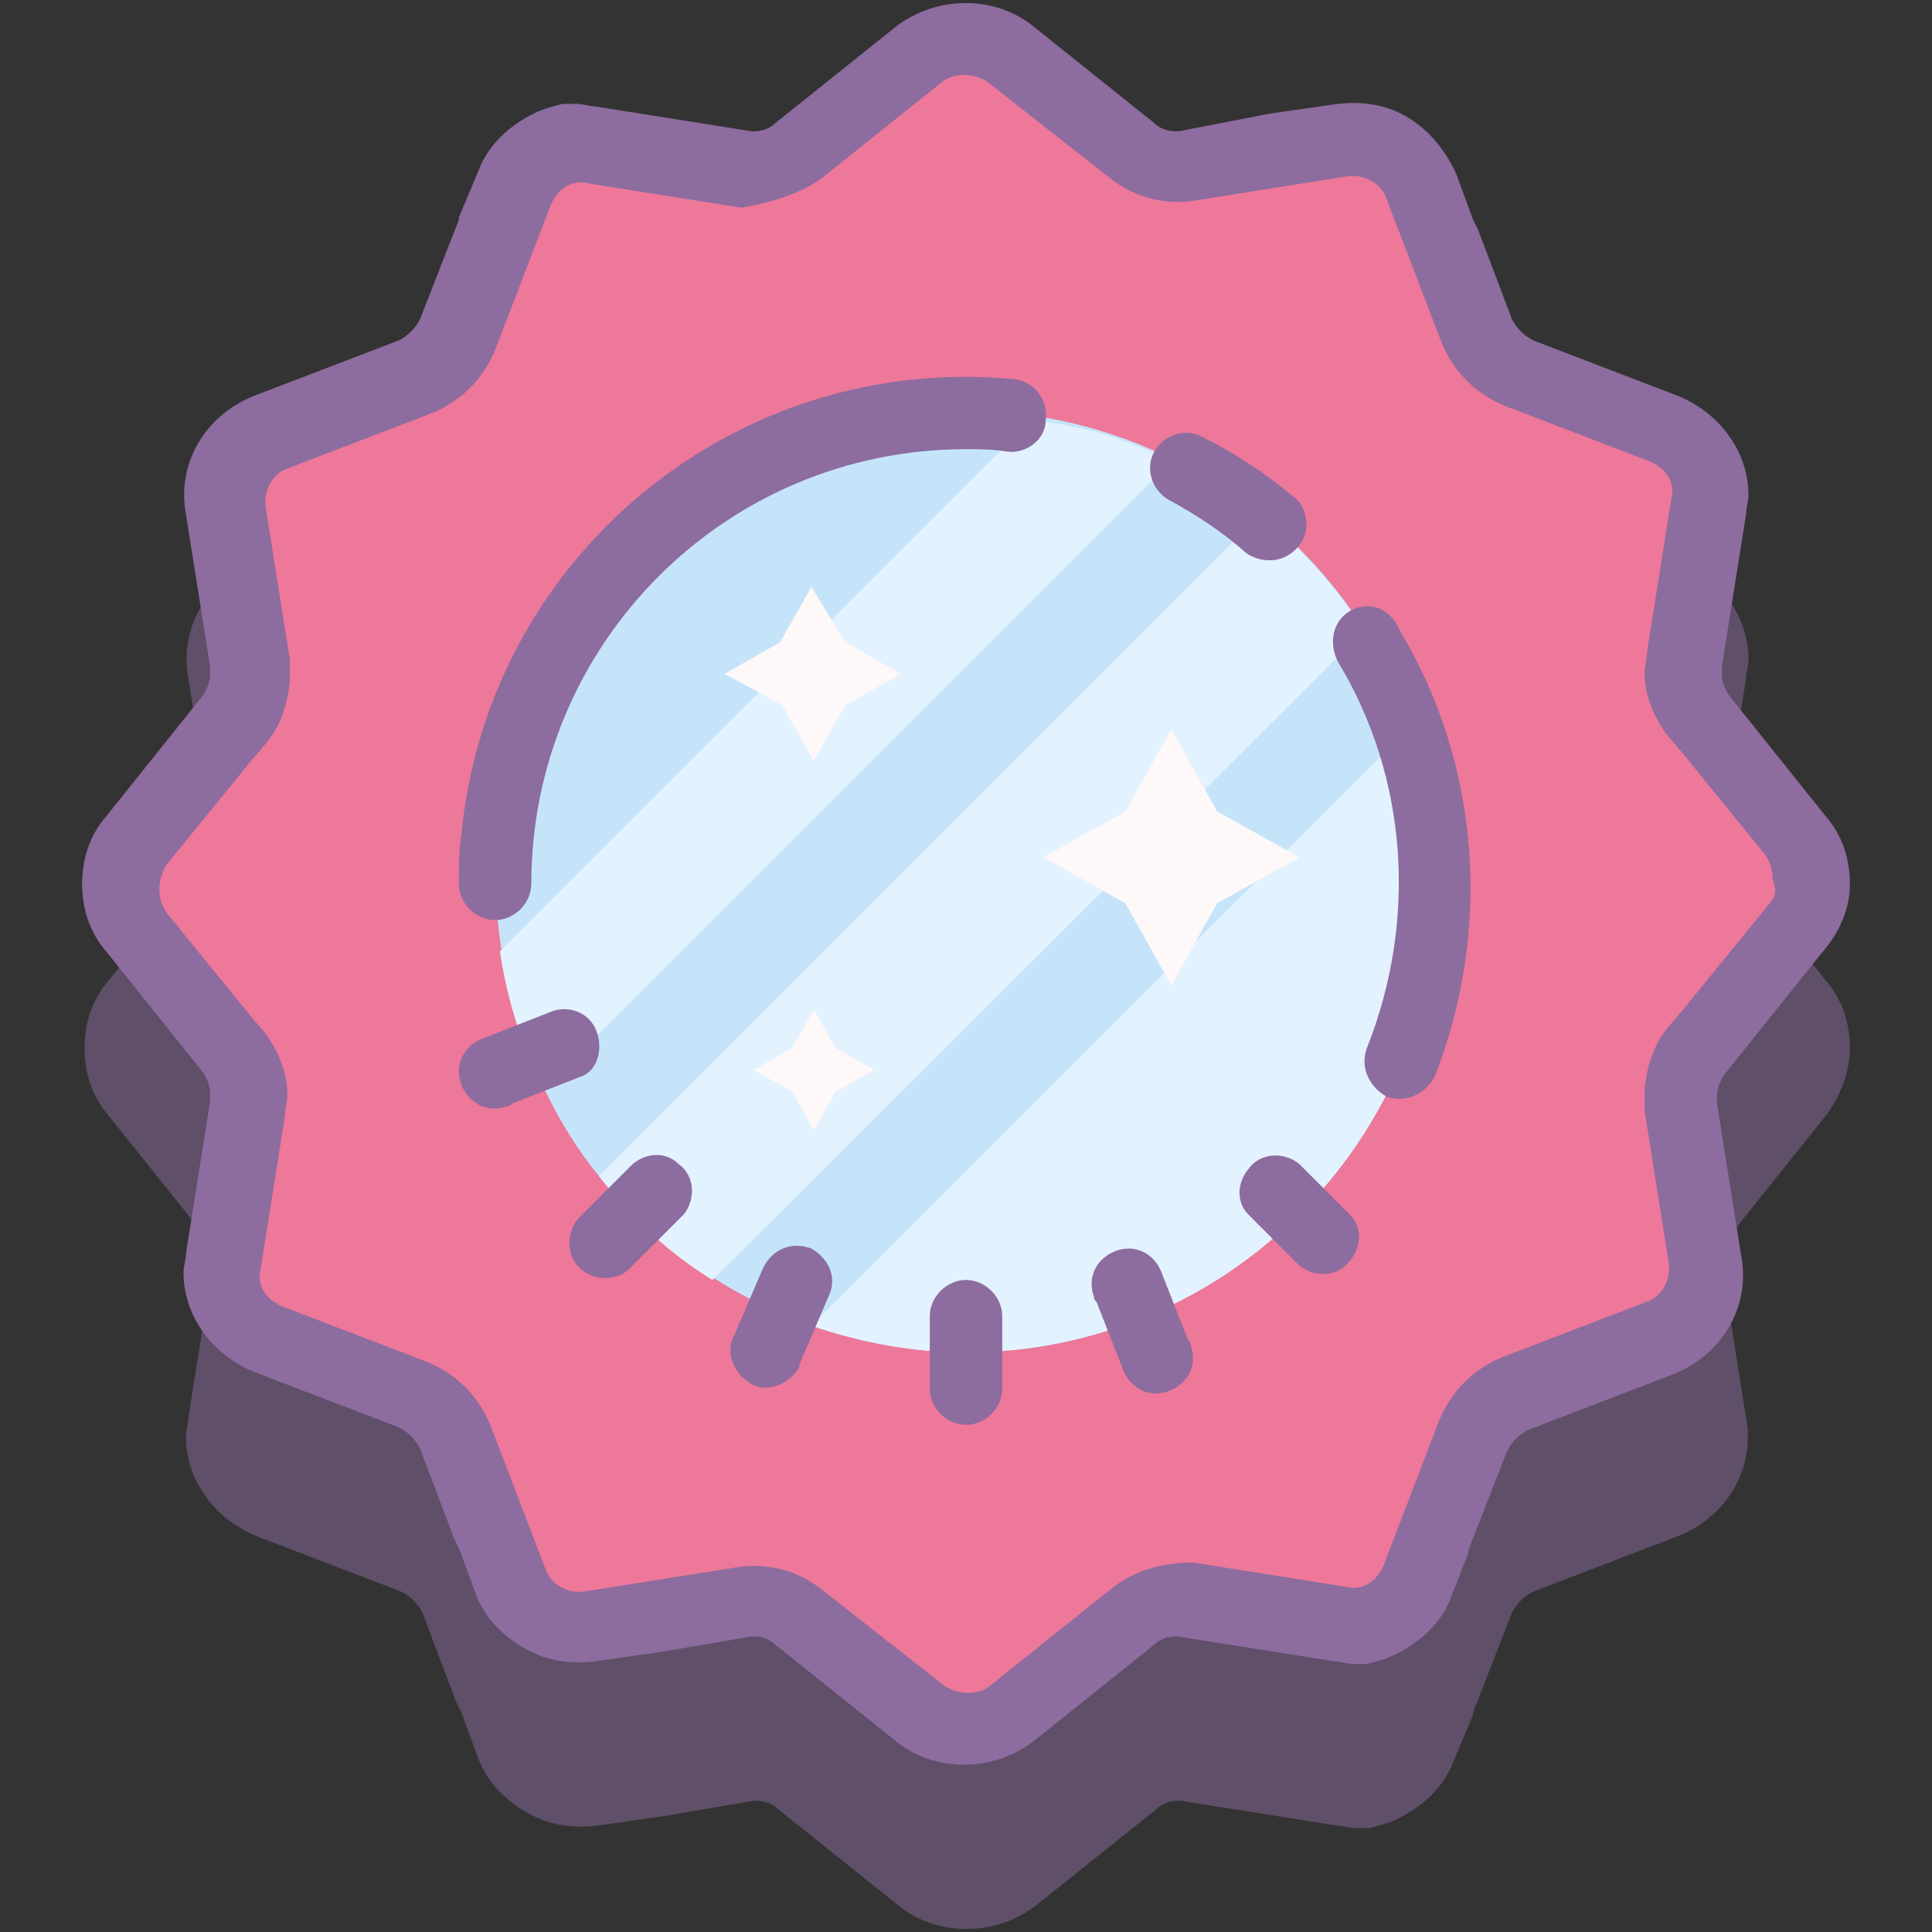 <?xml version="1.0" encoding="utf-8"?>
<!-- Generator: Adobe Illustrator 23.0.1, SVG Export Plug-In . SVG Version: 6.00 Build 0)  -->
<svg version="1.1" id="Camada_1" xmlns="http://www.w3.org/2000/svg" xmlns:xlink="http://www.w3.org/1999/xlink" x="0px" y="0px"
	 viewBox="0 0 80 80" style="enable-background:new 0 0 80 80;" xml:space="preserve">
<rect x="0" y="0" width="80" height="80" fill="#333333" stroke="none"/>
<style type="text/css">
	.st0{opacity:0.5;fill:#8D6C9F;}
	.st1{fill:#ED7899;}
	.st2{fill:#C5E4FA;}
	.st3{fill:#E3F2FF;}
	.st4{fill:#FFF8F8;}
	.st5{fill:#8D6C9F;}
</style>
<g>
	<path class="st0" d="M76.6,43.4c0-1-0.3-2-1-2.8l-4-5c-0.2-0.3-0.3-0.6-0.3-0.9c0-0.1,0-0.2,0-0.3l1-6.3c0-0.3,0.1-0.5,0.1-0.8
		c0-1.8-1.2-3.4-2.9-4.1l-6-2.3c-0.4-0.2-0.7-0.5-0.9-0.9l-1.4-3.7L61,15.9v0L60.2,14c-0.4-1.1-1.3-1.9-2.3-2.4v0
		c-0.8-0.4-1.7-0.5-2.6-0.4l-2.8,0.4L49,12.2c-0.4,0.1-0.9,0-1.2-0.3l-5-4c-1.6-1.3-4-1.3-5.7,0l-5,4c-0.3,0.3-0.8,0.4-1.2,0.3
		l-6.3-1c-0.2,0-0.5-0.1-0.7-0.1c-0.1,0-0.3,0-0.4,0c-0.1,0-0.1,0-0.2,0c-0.4,0.1-0.8,0.2-1.2,0.4v0c-1,0.5-1.9,1.3-2.3,2.4L19,15.9
		v0.1L17.5,20c-0.2,0.4-0.5,0.7-0.9,0.9l-6,2.3c-2,0.8-3.2,2.8-2.8,4.9l1,6.3c0,0.1,0,0.2,0,0.3c0,0.3-0.1,0.6-0.3,0.9l-4,5
		c-0.7,0.8-1,1.8-1,2.8c0,1,0.3,2,1,2.8l4,5c0.2,0.3,0.3,0.6,0.3,0.9c0,0.1,0,0.2,0,0.3l-1,6.3c0,0.3-0.1,0.5-0.1,0.8
		c0,1.8,1.2,3.4,2.9,4.1l6,2.3c0.4,0.2,0.7,0.5,0.9,0.9l1.4,3.7l0.2,0.4v0l0.7,1.9c0.4,1.1,1.3,1.9,2.3,2.4v0
		c0.8,0.4,1.7,0.5,2.6,0.4l2.8-0.4l3.5-0.6c0.4-0.1,0.9,0,1.2,0.3l5,4c1.6,1.3,4,1.3,5.7,0l5-4c0.3-0.3,0.8-0.4,1.2-0.3l6.3,1
		c0.2,0,0.5,0.1,0.7,0.1c0.1,0,0.3,0,0.4,0c0.1,0,0.1,0,0.2,0c0.4-0.1,0.8-0.2,1.2-0.4v0c1-0.5,1.9-1.3,2.3-2.4L61,71v-0.1l1.6-4.1
		c0.2-0.4,0.5-0.7,0.9-0.9l6-2.3c2-0.8,3.2-2.8,2.8-4.9l-1-6.3c0-0.1,0-0.2,0-0.3c0-0.3,0.1-0.6,0.3-0.9l4-5
		C76.2,45.4,76.6,44.4,76.6,43.4z"/>
	<path class="st1" d="M41.9,2.1l5,4c0.7,0.5,1.5,0.8,2.4,0.6l6.3-1c1.4-0.2,2.8,0.6,3.3,1.9l2.3,6c0.3,0.8,0.9,1.4,1.7,1.7l6,2.3
		c1.3,0.5,2.1,1.9,1.9,3.3l-1,6.3c-0.1,0.8,0.1,1.7,0.6,2.4l4.1,5c0.9,1.1,0.9,2.7,0,3.8l-4,5c-0.5,0.7-0.8,1.5-0.6,2.4l1,6.3
		c0.2,1.4-0.6,2.8-1.9,3.3l-6,2.3c-0.8,0.3-1.4,0.9-1.7,1.7l-2.3,6c-0.5,1.3-1.9,2.1-3.3,1.9l-6.3-1c-0.8-0.1-1.7,0.1-2.4,0.6
		l-5,4.1c-1.1,0.9-2.7,0.9-3.8,0l-5-4c-0.7-0.5-1.5-0.8-2.4-0.6l-6.3,1c-1.4,0.2-2.8-0.6-3.3-1.9l-2.3-6c-0.3-0.8-0.9-1.4-1.7-1.7
		l-6-2.3c-1.3-0.5-2.1-1.9-1.9-3.3l1-6.3c0.1-0.8-0.1-1.7-0.6-2.4l-4.1-5c-0.9-1.1-0.9-2.7,0-3.8l4-5c0.5-0.7,0.8-1.5,0.6-2.4
		l-1-6.3c-0.2-1.4,0.6-2.8,1.9-3.3l6-2.3c0.8-0.3,1.4-0.9,1.7-1.7l2.3-6c0.5-1.3,1.9-2.1,3.3-1.9l6.3,1c0.8,0.1,1.7-0.1,2.4-0.6
		l5-4.1C39.2,1.2,40.8,1.2,41.9,2.1z"/>
	<path class="st2" d="M59.5,36.6C59.5,47.3,50.7,56,40,56c-2.2,0-4.3-0.4-6.4-1.1c-3.4-1.2-6.5-3.4-8.8-6.2
		c-0.9-1.1-1.7-2.4-2.3-3.7c-1.3-2.7-1.9-5.6-2-8.5c0-10.7,8.7-19.5,19.5-19.5c2.9,0,5.9,0.7,8.5,2c1.3,0.6,2.5,1.4,3.7,2.3
		c2.9,2.3,5,5.3,6.2,8.8C59.1,32.2,59.5,34.4,59.5,36.6z"/>
	<path class="st3" d="M59.5,36.6C59.5,47.3,50.7,56,40,56c-2.2,0-4.3-0.4-6.4-1.1l24.8-24.8C59.1,32.2,59.5,34.4,59.5,36.6z
		 M56.5,26.1L29.5,53c-1.8-1.1-3.4-2.6-4.7-4.3l27.4-27.4C53.9,22.7,55.3,24.3,56.5,26.1z M48.5,19.1l-26,26
		c-0.9-1.8-1.5-3.7-1.8-5.7l22-22C44.8,17.6,46.7,18.2,48.5,19.1z"/>
	<path class="st4" d="M48.5,30.2l-1.9,3.4l-3.4,1.9l3.4,1.9l1.9,3.4l1.9-3.4l3.4-1.9l-3.4-1.9L48.5,30.2z M33.6,24.3l-1.3,2.3
		L30,27.9l2.4,1.3l1.3,2.3l1.3-2.3l2.3-1.3l-2.3-1.3L33.6,24.3z M33.7,41.8l-0.9,1.6l-1.6,0.9l1.6,0.9l0.9,1.6l0.9-1.6l1.6-0.9
		l-1.6-0.9L33.7,41.8z"/>
	<path class="st5" d="M76.6,36.6c0-1-0.3-2-1-2.8l-4-5c-0.2-0.3-0.3-0.6-0.3-0.9c0-0.1,0-0.2,0-0.3l1-6.3c0-0.3,0.1-0.5,0.1-0.8
		c0-1.8-1.2-3.4-2.9-4.1l-6-2.3c-0.4-0.2-0.7-0.5-0.9-0.9l-1.4-3.7L61,9.1v0l-0.7-1.9C59.8,6.1,59,5.2,58,4.7v0
		c-0.8-0.4-1.7-0.5-2.6-0.4l-2.8,0.4L49,5.4c-0.4,0.1-0.9,0-1.2-0.3l-5-4c-1.6-1.3-4-1.3-5.7,0l-5,4c-0.3,0.3-0.8,0.4-1.2,0.3
		l-6.3-1c-0.2,0-0.5-0.1-0.7-0.1c-0.1,0-0.3,0-0.4,0c-0.1,0-0.1,0-0.2,0c-0.4,0.1-0.8,0.2-1.2,0.4v0c-1,0.5-1.9,1.3-2.3,2.4L19,9
		v0.1l-1.6,4.1c-0.2,0.4-0.5,0.7-0.9,0.9l-6,2.3c-2,0.8-3.2,2.8-2.8,4.9l1,6.3c0,0.1,0,0.2,0,0.3c0,0.3-0.1,0.6-0.3,0.9l-4,5
		c-0.7,0.8-1,1.8-1,2.8c0,1,0.3,2,1,2.8l4,5c0.2,0.3,0.3,0.6,0.3,0.9c0,0.1,0,0.2,0,0.3l-1,6.3c0,0.3-0.1,0.5-0.1,0.8
		c0,1.8,1.2,3.4,2.9,4.1l6,2.3c0.4,0.2,0.7,0.5,0.9,0.9l1.4,3.7l0.2,0.4v0l0.7,1.9c0.4,1.1,1.3,1.9,2.3,2.4v0
		c0.8,0.4,1.7,0.5,2.6,0.4l2.8-0.4l3.5-0.6c0.4-0.1,0.9,0,1.2,0.3l5,4c1.6,1.3,4,1.3,5.7,0l5-4c0.3-0.3,0.8-0.4,1.2-0.3l6.3,1
		c0.2,0,0.5,0.1,0.7,0.1c0.1,0,0.3,0,0.4,0c0.1,0,0.1,0,0.2,0c0.4-0.1,0.8-0.2,1.2-0.4v0c1-0.5,1.9-1.3,2.3-2.4l0.7-1.8v-0.1
		l1.6-4.1c0.2-0.4,0.5-0.7,0.9-0.9l6-2.3c2-0.8,3.2-2.8,2.8-4.9l-1-6.3c0-0.1,0-0.2,0-0.3c0-0.3,0.1-0.6,0.3-0.9l4-5
		C76.2,38.6,76.6,37.6,76.6,36.6z M73.2,37.5l-3.5,4.3l-0.6,0.7c-0.6,0.7-0.9,1.6-1,2.6c0,0.3,0,0.6,0,0.9l1,6.3c0,0,0,0,0,0l0,0
		c0.1,0.7-0.3,1.4-0.9,1.6l-6,2.3c-1.2,0.5-2.1,1.4-2.6,2.6l-2.3,6c-0.3,0.7-0.9,1.1-1.6,0.9l-6.3-1C48.2,64.7,47,65,46,65.8l-5,4
		c-0.5,0.4-1.3,0.4-1.9,0l-5.1-4c-1-0.8-2.3-1.1-3.5-0.9l-6.3,1c-0.7,0.1-1.4-0.3-1.6-0.9l-2.3-6c-0.5-1.2-1.4-2.1-2.6-2.6l-6-2.3
		c-0.7-0.3-1.1-0.9-0.9-1.6l0,0c0,0,0,0,0,0l1-6.3c0-0.3,0.1-0.6,0.1-0.9c0-0.9-0.4-1.8-0.9-2.5l-0.6-0.7l-3.5-4.3
		c-0.2-0.3-0.3-0.6-0.3-1c0-0.3,0.1-0.7,0.3-1l3.5-4.3l0.6-0.7c0.6-0.7,0.9-1.6,1-2.6c0-0.3,0-0.6,0-0.9l-1-6.3c0,0,0,0,0,0l0,0
		c-0.1-0.7,0.3-1.4,0.9-1.6l6-2.3c1.2-0.5,2.1-1.4,2.6-2.6l2.3-6c0.3-0.7,0.9-1.1,1.6-0.9l6.3,1C31.8,8.4,33,8.1,34,7.4l5-4
		c0.5-0.4,1.3-0.4,1.9,0l5.1,4c1,0.8,2.3,1.1,3.5,0.9l6.3-1c0.7-0.1,1.4,0.3,1.6,0.9l2.3,6c0.5,1.2,1.4,2.1,2.6,2.6l6,2.3
		c0.7,0.3,1.1,0.9,0.9,1.6l0,0c0,0,0,0,0,0l-1,6.3c0,0.3-0.1,0.6-0.1,0.9c0,0.9,0.4,1.8,0.9,2.5l0.6,0.7l3.5,4.3
		c0.2,0.3,0.3,0.6,0.3,1C73.6,36.9,73.5,37.2,73.2,37.5z"/>
	<path class="st5" d="M42,15.7C30.5,14.6,20.2,23,19.1,34.6c-0.1,0.7-0.1,1.3-0.1,2c0,0.8,0.7,1.5,1.5,1.5s1.5-0.7,1.5-1.5
		c0-9.9,8-18,18-18c0.6,0,1.1,0,1.7,0.1c0.8,0.1,1.6-0.5,1.6-1.3C43.4,16.5,42.8,15.8,42,15.7C42,15.7,42,15.7,42,15.7z M55.9,25.3
		c-0.7,0.4-0.9,1.3-0.5,2.1c2.9,4.8,3.3,10.7,1.2,16c-0.3,0.8,0.1,1.6,0.8,2c0.8,0.3,1.6-0.1,2-0.8c2.4-6.1,1.9-13-1.5-18.6
		C57.5,25.1,56.6,24.9,55.9,25.3z M52.6,23.2c0.8,0,1.5-0.7,1.5-1.5c0-0.4-0.2-0.9-0.5-1.1c-1.2-1-2.4-1.8-3.8-2.5
		c-0.7-0.4-1.6-0.1-2,0.6c-0.4,0.7-0.1,1.6,0.6,2c1.1,0.6,2.2,1.3,3.2,2.2C51.9,23.1,52.2,23.2,52.6,23.2z M53.8,48.2
		c-0.6-0.5-1.6-0.5-2.1,0.2c-0.5,0.6-0.5,1.4,0,1.9l2.1,2.1c0.6,0.5,1.6,0.5,2.1-0.2c0.5-0.6,0.5-1.4,0-1.9L53.8,48.2z M26.2,48.2
		l-2.1,2.1c-0.6,0.5-0.7,1.5-0.2,2.1c0.5,0.6,1.5,0.7,2.1,0.2c0.1-0.1,0.1-0.1,0.2-0.2l2.1-2.1c0.5-0.6,0.5-1.6-0.2-2.1
		C27.6,47.7,26.8,47.7,26.2,48.2z M40,53c-0.8,0-1.5,0.7-1.5,1.5v3c0,0.8,0.7,1.5,1.5,1.5s1.5-0.7,1.5-1.5v-3
		C41.5,53.7,40.8,53,40,53z M33.6,51.7c-0.8-0.3-1.6,0-2,0.8l-1.2,2.8c-0.4,0.7,0,1.6,0.7,2c0.7,0.4,1.6,0,2-0.7c0,0,0-0.1,0-0.1
		l1.2-2.8C34.7,52.9,34.3,52.1,33.6,51.7z M24.7,42.7c-0.3-0.8-1.2-1.1-1.9-0.8L20,43c-0.8,0.3-1.2,1.1-0.9,1.9
		c0.3,0.8,1.1,1.2,1.9,0.9c0.1,0,0.1,0,0.2-0.1l2.8-1.1C24.7,44.4,25,43.5,24.7,42.7z M48.1,52.7c-0.3-0.8-1.1-1.2-1.9-0.9
		c-0.8,0.3-1.2,1.1-0.9,1.9c0,0.1,0,0.1,0.1,0.2l1.1,2.8c0.3,0.8,1.1,1.2,1.9,0.9c0.8-0.3,1.2-1.1,0.9-1.9c0-0.1,0-0.1-0.1-0.2
		L48.1,52.7z"/>
</g>
</svg>
